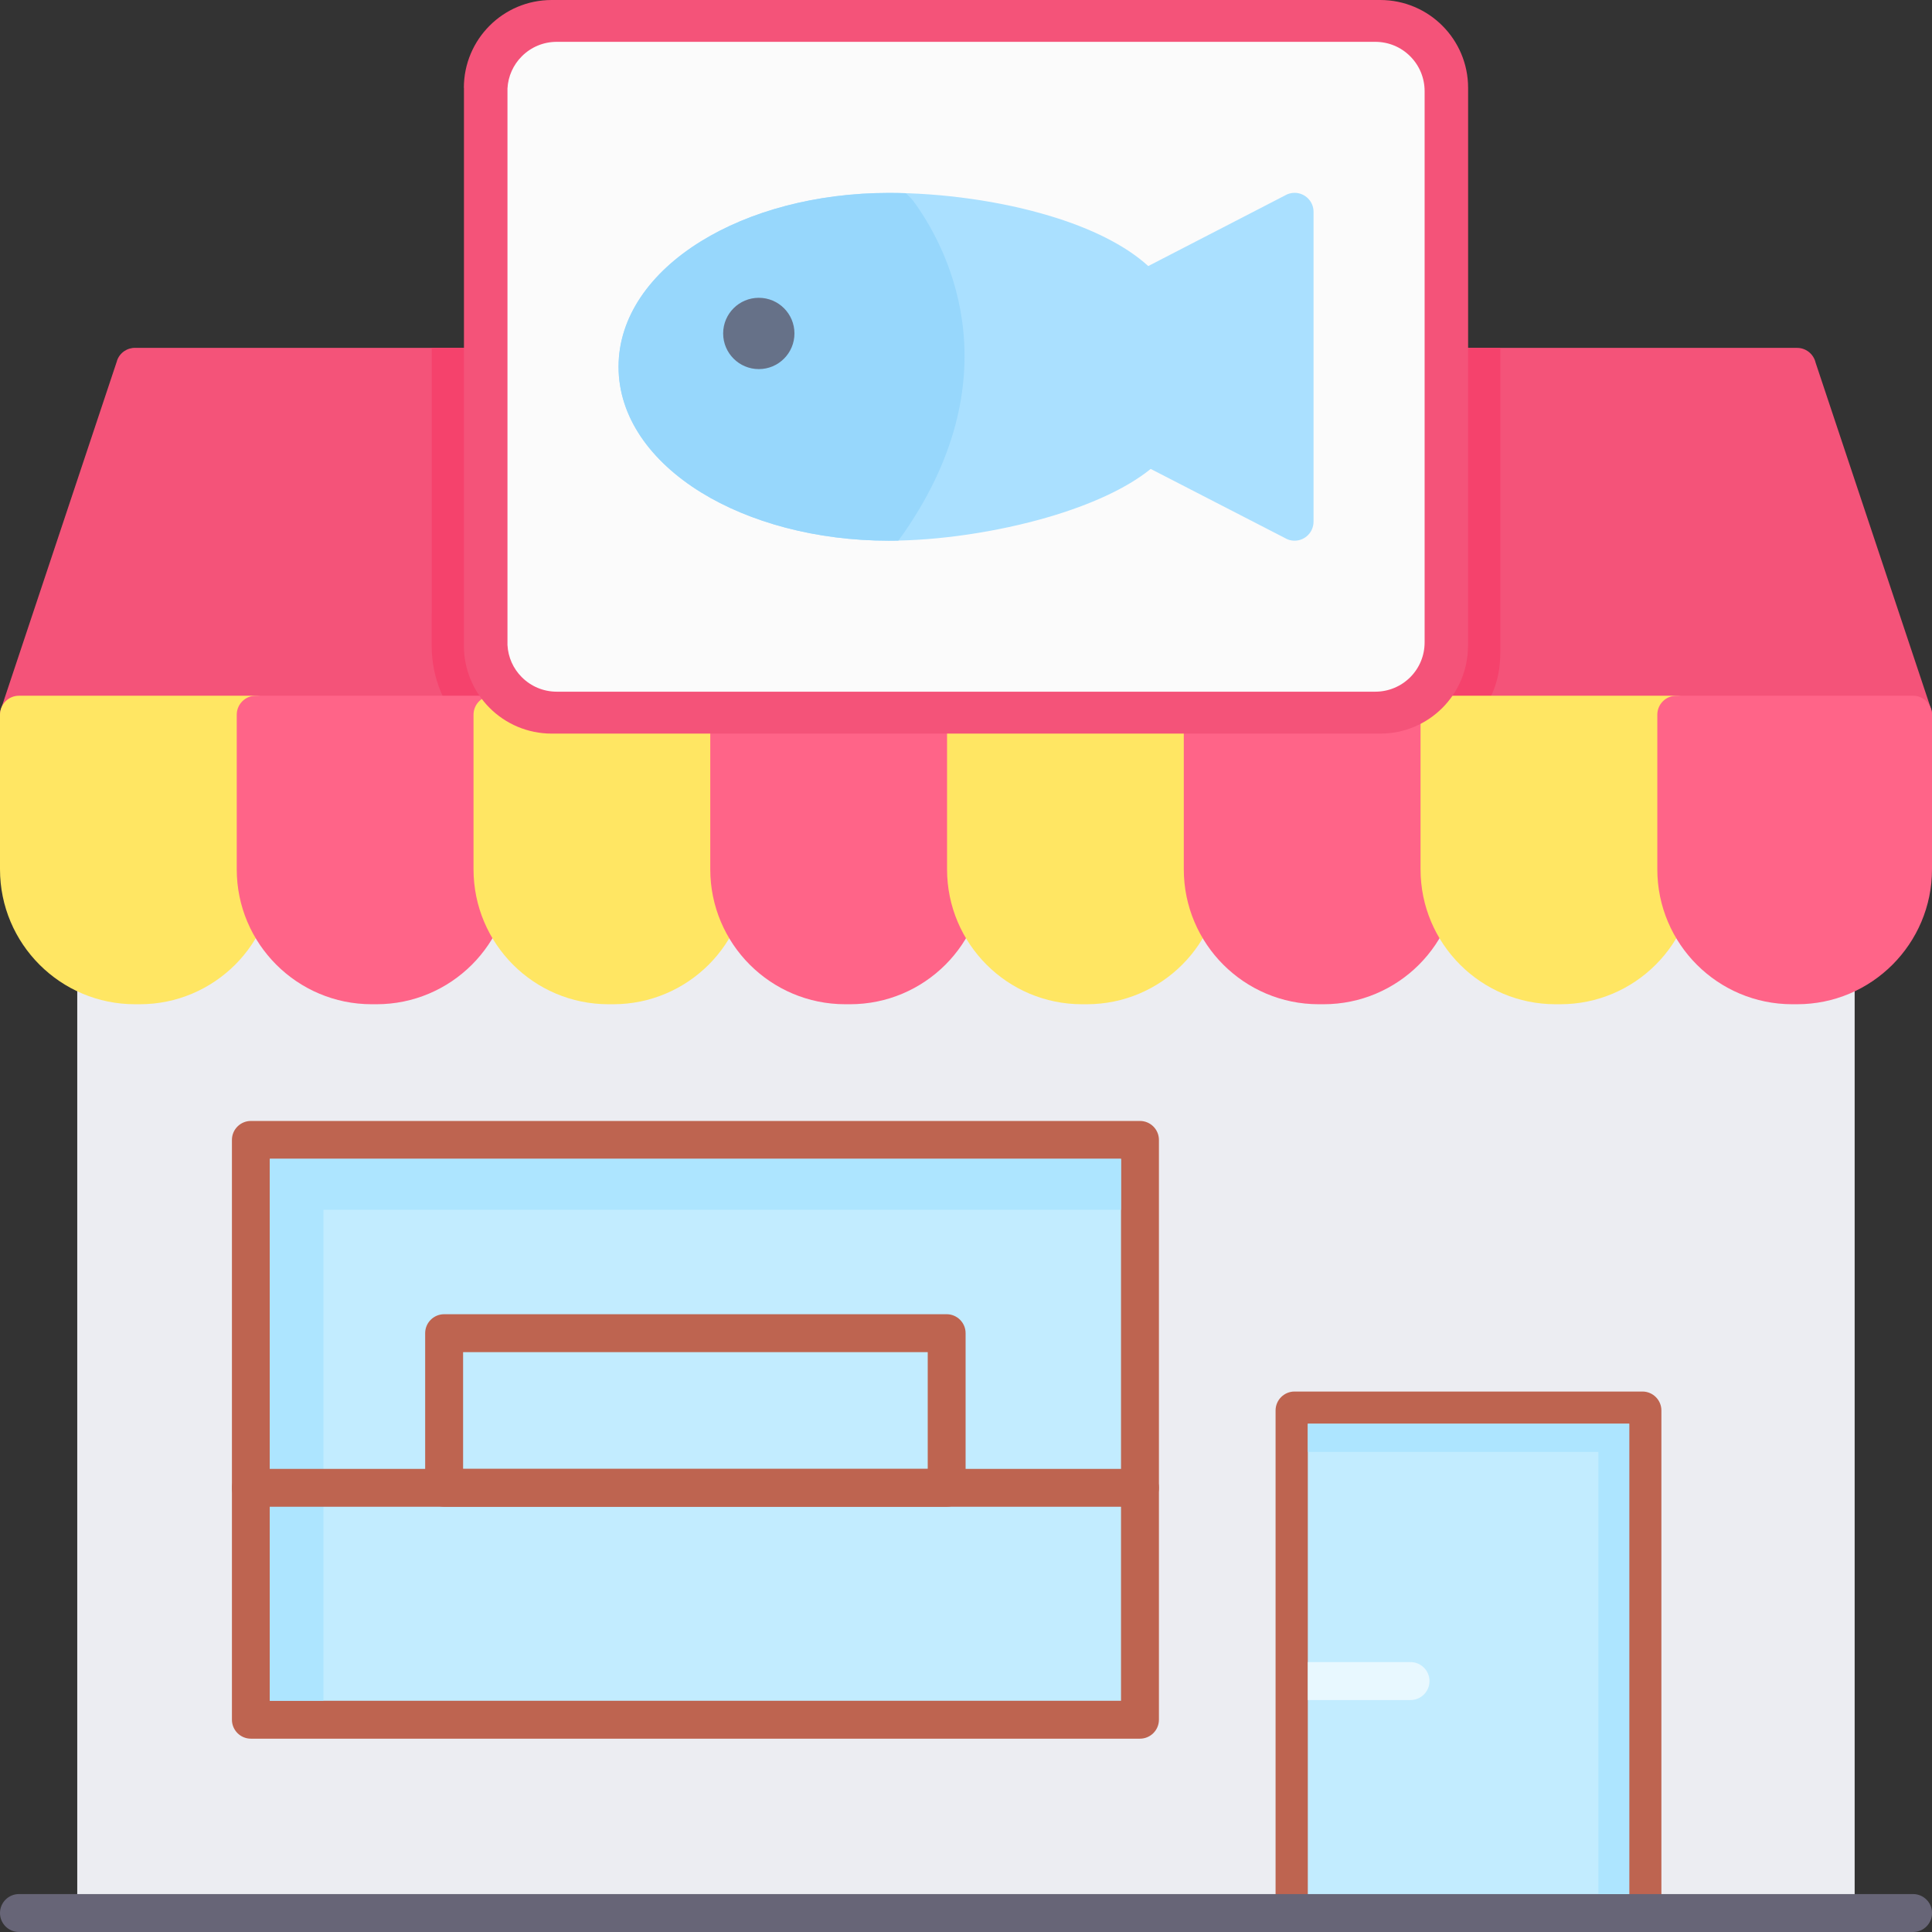 <svg width="63" height="63" viewBox="0 0 63 63" fill="none" xmlns="http://www.w3.org/2000/svg">
<rect x="0" y="0" width="63" height="63" fill="#333333" stroke="none"/>
<path d="M60.478 28.185C60.478 27.844 60.202 27.567 59.86 27.567C40.957 27.567 22.047 27.567 3.137 27.567C2.796 27.567 2.519 27.844 2.519 28.185V62.38C2.519 62.721 2.796 62.999 3.137 62.999H59.86C60.202 62.999 60.478 62.721 60.478 62.38V28.185Z" fill="#ECEDF2"/>
<path d="M41.596 62.999H54.176V45.994C54.176 45.653 53.899 45.376 53.557 45.376H42.213C41.872 45.376 41.595 45.653 41.595 45.994V62.999H41.596Z" fill="#BE6450"/>
<path fill-rule="evenodd" clip-rule="evenodd" d="M42.646 46.426H53.126V62.998H42.646V46.426Z" fill="#C2ECFF"/>
<path fill-rule="evenodd" clip-rule="evenodd" d="M42.646 54.2V55.436H45.996C46.337 55.436 46.614 55.159 46.614 54.817C46.614 54.476 46.337 54.199 45.996 54.199H42.646V54.2Z" fill="#E8F8FF"/>
<path d="M50.563 11.343H47.256H4.413C4.149 11.337 3.901 11.502 3.814 11.766L3.815 11.769L0.053 23.056C0.019 23.134 0 23.218 0 23.307C0 23.648 0.277 23.925 0.618 23.925H62.371C62.44 23.927 62.51 23.917 62.578 23.893C62.902 23.785 63.077 23.435 62.969 23.112L62.967 23.113L59.204 11.824C59.141 11.55 58.895 11.344 58.602 11.344H50.563V11.343Z" fill="#F45379"/>
<path d="M48.924 11.343H47.256H14.079V20.008H14.076V21.058C14.076 22.1 14.487 23.091 15.222 23.826C15.256 23.86 15.288 23.892 15.323 23.922H47.677C47.711 23.89 47.744 23.858 47.778 23.826C48.602 23.002 48.924 22.272 48.924 21.246V11.343Z" fill="#F5426C"/>
<path d="M4.556 32.747H4.401C3.186 32.747 2.085 32.254 1.289 31.458C0.493 30.661 0 29.562 0 28.346V23.306C0 22.964 0.277 22.687 0.618 22.687H8.339C8.68 22.687 8.957 22.964 8.957 23.306V28.346C8.957 29.56 8.464 30.661 7.668 31.458C6.87 32.254 5.771 32.747 4.556 32.747Z" fill="#FFE663"/>
<path d="M12.276 32.747H12.122C10.907 32.747 9.806 32.254 9.01 31.458C8.213 30.661 7.72 29.562 7.72 28.346V23.306C7.72 22.964 7.998 22.687 8.339 22.687H16.059C16.401 22.687 16.677 22.964 16.677 23.306V28.346C16.677 29.56 16.185 30.661 15.388 31.458C14.591 32.254 13.491 32.747 12.276 32.747Z" fill="#FF6488"/>
<path d="M19.997 32.747H19.842C18.627 32.747 17.526 32.254 16.73 31.458C15.934 30.661 15.441 29.562 15.441 28.346V23.306C15.441 22.964 15.718 22.687 16.059 22.687H23.779C24.121 22.687 24.398 22.964 24.398 23.306V28.346C24.398 29.56 23.905 30.661 23.109 31.458C22.311 32.254 21.211 32.747 19.997 32.747Z" fill="#FFE663"/>
<path d="M27.717 32.747H27.562C26.348 32.747 25.247 32.254 24.45 31.458C23.654 30.661 23.161 29.562 23.161 28.346V23.306C23.161 22.964 23.438 22.687 23.78 22.687H31.5C31.841 22.687 32.118 22.964 32.118 23.306V28.346C32.118 29.56 31.625 30.661 30.829 31.458C30.033 32.254 28.932 32.747 27.717 32.747Z" fill="#FF6488"/>
<path d="M35.437 32.747H35.283C34.068 32.747 32.967 32.254 32.171 31.458C31.375 30.661 30.882 29.562 30.882 28.346V23.306C30.882 22.964 31.159 22.687 31.5 22.687H39.22C39.562 22.687 39.839 22.964 39.839 23.306V28.346C39.839 29.56 39.346 30.661 38.55 31.458C37.753 32.254 36.652 32.747 35.437 32.747Z" fill="#FFE663"/>
<path d="M43.158 32.747H43.003C41.788 32.747 40.688 32.254 39.891 31.458C39.095 30.661 38.602 29.562 38.602 28.346V23.306C38.602 22.964 38.879 22.687 39.22 22.687H46.941C47.282 22.687 47.559 22.964 47.559 23.306V28.346C47.559 29.56 47.066 30.661 46.27 31.458C45.474 32.254 44.373 32.747 43.158 32.747Z" fill="#FF6488"/>
<path d="M50.878 32.747H50.724C49.509 32.747 48.408 32.254 47.612 31.458C46.815 30.661 46.322 29.562 46.322 28.346V23.306C46.322 22.964 46.6 22.687 46.941 22.687H54.661C55.002 22.687 55.28 22.964 55.28 23.306V28.346C55.28 29.56 54.787 30.661 53.99 31.458C53.194 32.254 52.093 32.747 50.878 32.747Z" fill="#FFE663"/>
<path d="M58.599 32.747H58.444C57.229 32.747 56.128 32.254 55.332 31.458C54.536 30.661 54.043 29.562 54.043 28.346V23.306C54.043 22.964 54.32 22.687 54.661 22.687H62.382C62.723 22.687 63 22.964 63 23.306V28.346C63 29.56 62.507 30.661 61.711 31.458C60.915 32.254 59.815 32.747 58.599 32.747Z" fill="#FF6488"/>
<path d="M45.009 23.922H17.991C17.201 23.922 16.484 23.602 15.966 23.084C15.448 22.566 15.127 21.849 15.127 21.058H15.129V2.864H15.126C15.126 2.074 15.447 1.356 15.964 0.839C16.482 0.319 17.2 0 17.99 0H45.009C45.799 0 46.517 0.321 47.034 0.839C47.552 1.356 47.873 2.074 47.873 2.864V21.058H47.87C47.87 21.85 47.55 22.568 47.033 23.084C46.517 23.602 45.8 23.922 45.009 23.922Z" fill="#F45379"/>
<path fill-rule="evenodd" clip-rule="evenodd" d="M46.455 19.728V2.974C46.455 2.545 46.288 2.139 45.984 1.835C45.681 1.531 45.275 1.364 44.845 1.364H18.155C17.726 1.364 17.321 1.531 17.017 1.835C16.734 2.117 16.57 2.488 16.548 2.883V21.035C16.57 21.432 16.734 21.802 17.017 22.084C17.321 22.387 17.726 22.555 18.156 22.555H44.847C45.275 22.555 45.681 22.387 45.986 22.084C46.289 21.78 46.455 21.375 46.455 20.946V19.725V19.728Z" fill="#FBFBFB"/>
<path d="M37.172 56.696H8.181C7.84 56.696 7.563 56.419 7.563 56.077V37.171C7.563 36.83 7.84 36.553 8.181 36.553H37.173C37.514 36.553 37.791 36.83 37.791 37.171V56.079C37.79 56.42 37.513 56.696 37.172 56.696Z" fill="#BE6450"/>
<path d="M8.798 37.788H36.555V55.46H8.798V37.788Z" fill="#C2ECFF"/>
<path d="M0.618 61.763C0.277 61.763 0 62.04 0 62.382C0 62.723 0.277 63 0.618 63H62.383C62.724 63 63.002 62.723 63.002 62.382C63.002 62.04 62.724 61.763 62.383 61.763H0.618Z" fill="#676577"/>
<path fill-rule="evenodd" clip-rule="evenodd" d="M36.555 37.788H8.798V55.46H10.548V39.451H36.555V37.788Z" fill="#ADE5FF"/>
<path fill-rule="evenodd" clip-rule="evenodd" d="M53.127 46.426H42.646V47.345H52.121V61.763H53.127V46.426Z" fill="#ADE5FF"/>
<path d="M8.181 47.898C7.84 47.898 7.563 48.175 7.563 48.516C7.563 48.857 7.84 49.134 8.181 49.134H37.173C37.514 49.134 37.791 48.857 37.791 48.516C37.791 48.175 37.514 47.898 37.173 47.898H8.181Z" fill="#BE6450"/>
<path d="M15.101 47.898H30.252V44.091H15.101V47.898ZM30.87 49.133H14.483C14.142 49.133 13.864 48.856 13.864 48.514V43.473C13.864 43.132 14.142 42.855 14.483 42.855H30.869C31.21 42.855 31.487 43.132 31.487 43.473V48.514C31.487 48.857 31.211 49.133 30.87 49.133Z" fill="#BE6450"/>
<path d="M34.256 7.047C35.553 7.439 36.687 7.986 37.443 8.676L41.892 6.379C41.985 6.322 42.096 6.288 42.214 6.288C42.556 6.288 42.833 6.565 42.833 6.907V17.004C42.834 17.102 42.812 17.203 42.764 17.296C42.608 17.599 42.236 17.719 41.933 17.563V17.561L37.523 15.291C36.731 15.934 35.529 16.469 34.182 16.863C32.512 17.35 30.599 17.631 28.981 17.631C26.606 17.631 24.442 17.029 22.865 16.058C21.201 15.031 20.172 13.584 20.172 11.961C20.172 10.338 21.201 8.891 22.865 7.865C24.442 6.892 26.606 6.291 28.981 6.291C30.705 6.29 32.623 6.552 34.256 7.047Z" fill="#AAE0FF"/>
<path d="M29.294 17.628C29.187 17.631 29.084 17.631 28.979 17.631C26.603 17.631 24.439 17.029 22.862 16.058C21.198 15.031 20.169 13.584 20.169 11.961C20.169 10.338 21.198 8.891 22.862 7.865C24.439 6.892 26.603 6.291 28.979 6.291C29.164 6.291 29.35 6.294 29.538 6.3C29.667 6.424 29.75 6.511 29.775 6.545C30.272 7.217 31.116 8.597 31.375 10.48C31.631 12.354 31.309 14.72 29.486 17.364C29.464 17.395 29.397 17.488 29.294 17.628Z" fill="#97D7FC"/>
<path d="M24.744 12.036C25.386 12.036 25.906 11.515 25.906 10.873C25.906 10.231 25.386 9.711 24.744 9.711C24.102 9.711 23.581 10.231 23.581 10.873C23.581 11.515 24.102 12.036 24.744 12.036Z" fill="#667188"/>
</svg>
